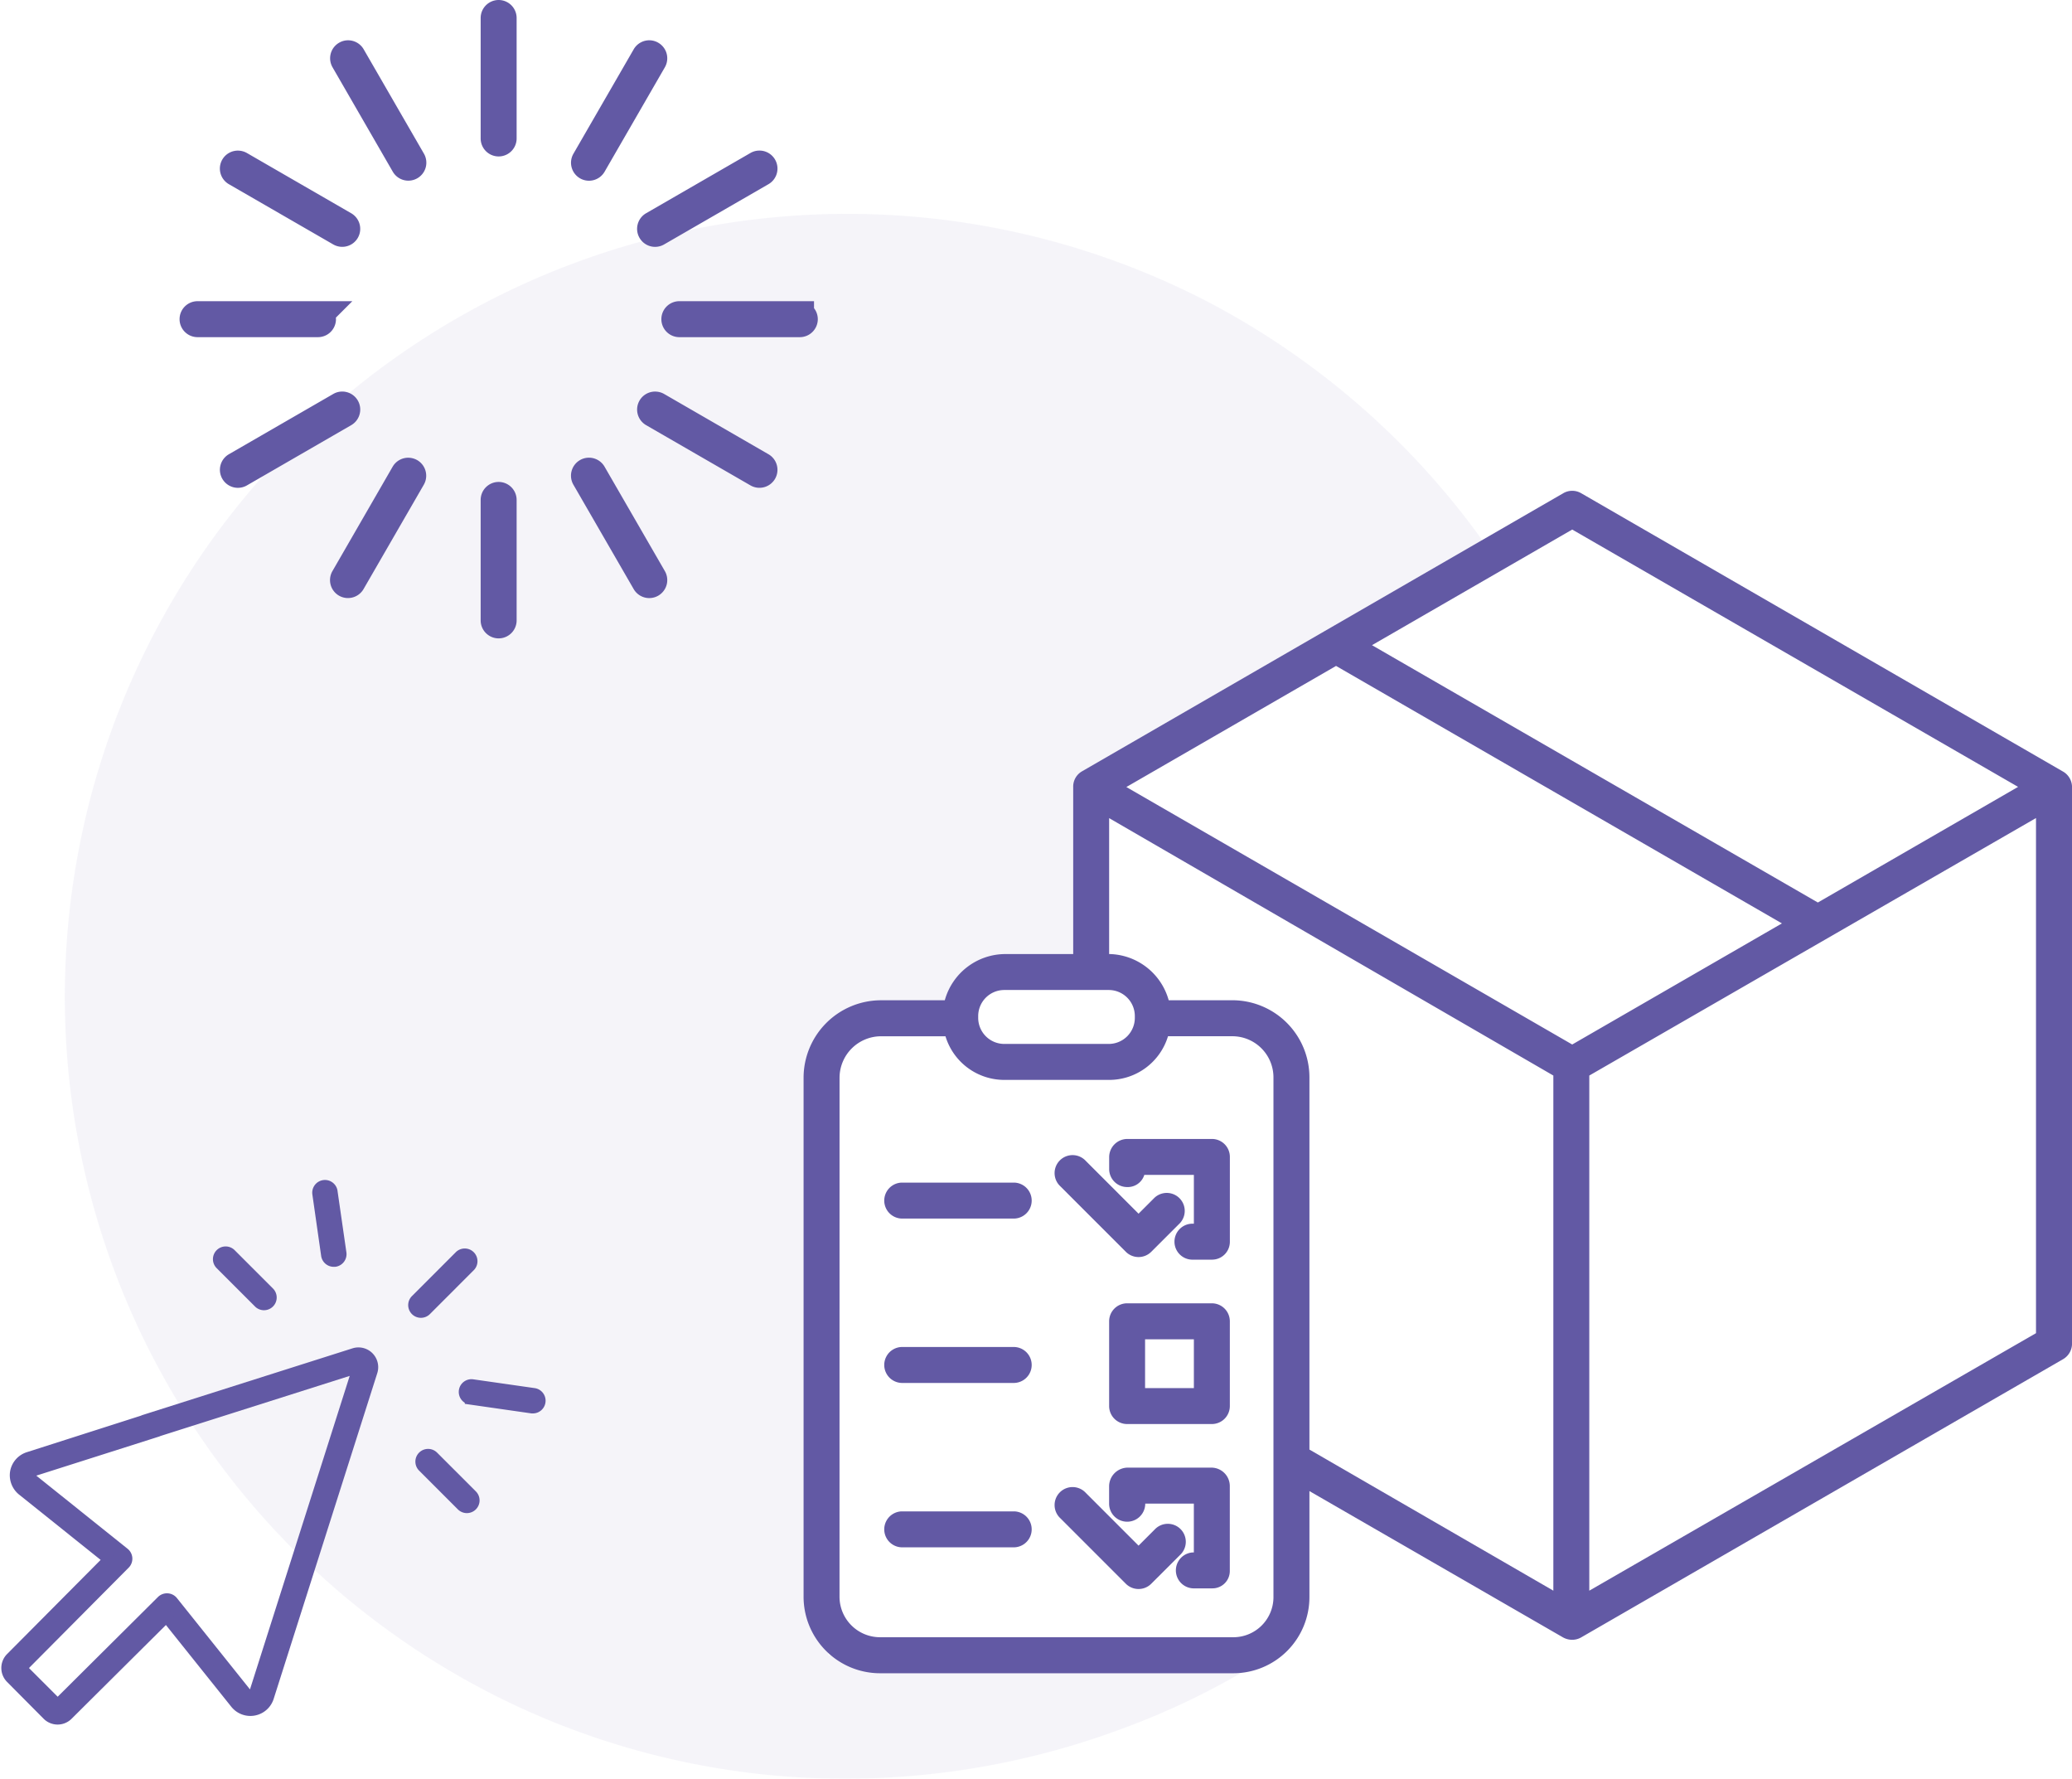 <svg xmlns="http://www.w3.org/2000/svg" width="72.821" height="62.5" viewBox="0 0 72.821 62.5"><defs><style>.a{opacity:0.449;}.b{fill:#8981bd;opacity:0.182;}.c,.d,.e{fill:#6259a4;}.c,.d{stroke:#6259a4;}.d{stroke-width:0.4px;}</style></defs><g transform="translate(0.242 0.5)"><g class="a" transform="translate(2 7)"><path class="b" d="M22.526,0a27.824,27.824,0,0,0-9.7,1.759A26.353,26.353,0,0,0,7.633,4.337H23.16c0,.041.189,5.111,0,8.616-.13,2.427-.018,5.213.072,7.452a20.414,20.414,0,0,1-.072,4.985c-.576,1.367-1.958,1.479-3.176,1.577a3.729,3.729,0,0,0-1.53.311,15.523,15.523,0,0,1-3.2,1.184h-.005a11.854,11.854,0,0,0-2.057-.468c-.1,0-.162.018-.172.055-.02.071.135.21.461.415.631.395.932.661.895.792-.02.07-.138.085-.234.085a1.29,1.29,0,0,1-.181-.014,2.345,2.345,0,0,0-.392,1.651,1.028,1.028,0,0,0,.661.643.358.358,0,0,1,.222.185c.062.149-.023.342-.122.565a1.031,1.031,0,0,0-.1.947.843.843,0,0,1,.168.694c-.078.2-.32.271-.534.335s-.405.121-.383.289c.117.889-2.524,2.326-2.551,2.34a42.048,42.048,0,0,0-4.854,2.25c-.039,1.052-.658,1.231-1.893,1.588a19.309,19.309,0,0,0-1.877.623c-.065,0-.129,0-.19,0a1.514,1.514,0,0,0-1.144.335.533.533,0,0,0-.134.422l-.093.136,0,0A4.635,4.635,0,0,1,0,43.277,27.73,27.73,0,0,0,9.635,51.8a27.505,27.505,0,1,0,23.6-49.636A27.327,27.327,0,0,0,22.526,0Z" transform="translate(50.026 55) rotate(180)"/></g><g transform="translate(6.568 0)"><path class="c" d="M12.7,1.984a.133.133,0,0,1,.131.133V6.349a.132.132,0,1,1-.264,0h0V2.117a.133.133,0,0,1,.132-.133Z" transform="translate(-1.984 -1.984)"/><path class="c" d="M12.7,18.918a.133.133,0,0,1,.131.133v4.232a.132.132,0,1,1-.264,0h0V19.051a.132.132,0,0,1,.132-.133Z" transform="translate(-1.984 -1.984)"/><path class="c" d="M23.283,12.568a.133.133,0,0,1,.133.132h0a.133.133,0,0,1-.133.131H19.051a.132.132,0,1,1,0-.264h4.233Z" transform="translate(-18.918 -1.984)"/><path class="c" d="M6.349,12.568a.133.133,0,0,1,.133.132h0a.133.133,0,0,1-.133.131H2.116a.132.132,0,1,1,0-.264H6.349Z" transform="translate(14.95 -1.984)"/><path class="c" d="M15.866,3.4a.133.133,0,0,1,.123.067l2.117,3.666a.132.132,0,0,1-.048.181h0a.132.132,0,0,1-.181-.048h0L15.761,3.6a.131.131,0,0,1,.046-.181h0A.123.123,0,0,1,15.866,3.4Z" transform="translate(-10.45 -1.984)"/><path class="c" d="M7.4,18.066a.133.133,0,0,1,.123.067L9.641,21.8a.132.132,0,0,1-.048.181h0a.132.132,0,0,1-.181-.048h0L7.293,18.265a.133.133,0,0,1,.048-.181h0A.123.123,0,0,1,7.4,18.066Z" transform="translate(6.482 -1.984)"/><path class="c" d="M21.857,15.742a.133.133,0,0,1,.075.248h0l-3.666,2.117a.132.132,0,0,1-.181-.048h0a.132.132,0,0,1,.047-.181h0L21.8,15.76A.123.123,0,0,1,21.857,15.742Z" transform="translate(-16.648 -1.984)"/><path class="c" d="M7.193,7.275a.133.133,0,0,1,.075.248h0L3.6,9.64a.132.132,0,0,1-.181-.048h0a.133.133,0,0,1,.048-.182h0L7.134,7.293A.123.123,0,0,1,7.193,7.275Z" transform="translate(12.68 -1.984)"/><path class="c" d="M18.212,7.277a.136.136,0,0,1,.053.016L21.931,9.41a.133.133,0,0,1,.05.181h0a.133.133,0,0,1-.181.049h0L18.132,7.523a.133.133,0,0,1-.049-.181h0A.132.132,0,0,1,18.212,7.277Z" transform="translate(-16.648 -1.984)"/><path class="c" d="M3.55,15.744a.127.127,0,0,1,.051.016l3.666,2.117a.132.132,0,0,1,.05.18h0a.133.133,0,0,1-.181.05h0L3.468,15.99a.133.133,0,0,1-.049-.181h0A.131.131,0,0,1,3.55,15.744Z" transform="translate(12.68 -1.984)"/><path class="c" d="M18,18.068a.137.137,0,0,1,.052.016.133.133,0,0,1,.05.181h0l-2.117,3.666a.133.133,0,0,1-.181.05h0a.132.132,0,0,1-.047-.181h0l2.115-3.666A.132.132,0,0,1,18,18.068Z" transform="translate(-10.45 -1.984)"/><path class="c" d="M9.538,3.4a.124.124,0,0,1,.053.018.132.132,0,0,1,.05.18h0L7.523,7.267a.133.133,0,0,1-.181.05h0a.133.133,0,0,1-.049-.181h0L9.41,3.469A.132.132,0,0,1,9.538,3.4Z" transform="translate(6.483 -1.984)"/></g><g transform="translate(18.736 59.894) rotate(180)"><path class="d" d="M.247,0A.246.246,0,0,1,.421.072L1.776,1.427a.247.247,0,0,1-.349.349L.072.421A.247.247,0,0,1,.247,0Z" transform="translate(9.453 14.556)"/><path class="d" d="M.212,0,.247,0A.247.247,0,0,1,.491.212L.8,2.372a.247.247,0,0,1-.488.076V2.442L0,.282A.247.247,0,0,1,.212,0Z" transform="translate(7.002 16.081)"/><path class="d" d="M1.776,1.776a.247.247,0,0,1-.349,0L.072.421A.247.247,0,1,1,.421.072L1.776,1.427a.247.247,0,0,1,0,.349Z" transform="translate(2.331 7.435)"/><path class="d" d="M2.652.592A.247.247,0,0,1,2.373.8h0L.212.491A.247.247,0,0,1,.247,0L.282,0l2.161.31a.247.247,0,0,1,.209.279Z" transform="translate(0 10.93)"/><path class="d" d="M1.611.072A.247.247,0,1,1,1.96.421h0L.419,1.963A.247.247,0,0,1,.07,1.614Z" transform="translate(2.392 14.297)"/><path class="d" d="M9.256,5.6l3.033,2.428a.674.674,0,0,1,.255.6.656.656,0,0,1-.452.548L7.71,10.578a.247.247,0,0,1-.15-.47l4.381-1.394a.165.165,0,0,0,.052-.285L8.733,5.818a.247.247,0,0,1-.039-.347l.018-.02,3.644-3.668L11.065.493,7.4,4.137a.247.247,0,0,1-.174.072H7.209a.247.247,0,0,1-.179-.092L4.421.856a.165.165,0,0,0-.285.053L.494,12.356l7.379-2.343a.247.247,0,0,1,.15.47L.644,12.826a.494.494,0,0,1-.621-.62L3.665.759A.658.658,0,0,1,4.806.547L7.244,3.594,10.717.143a.494.494,0,0,1,.7,0L12.7,1.435a.494.494,0,0,1,0,.7Z" transform="translate(5.886)"/></g><g transform="translate(28 16.746)"><path class="e" d="M11.715,43.535h2.248a2.214,2.214,0,0,1,2.113-1.624h2.4V36.043a.619.619,0,0,1,.3-.547L35.7,25.718a.625.625,0,0,1,.628,0L53.266,35.5a.63.63,0,0,1,.314.547V55.6a.632.632,0,0,1-.316.547L36.33,65.921a.632.632,0,0,1-.316.085.664.664,0,0,1-.325-.085l-8.911-5.14V64.5a2.675,2.675,0,0,1-2.668,2.682H11.715A2.69,2.69,0,0,1,9,64.514c0-.006,0-.011,0-.017V46.259A2.725,2.725,0,0,1,11.715,43.535Zm4.339-.361a.917.917,0,0,0-.917.917h0v.061a.917.917,0,0,0,.917.917h3.671a.917.917,0,0,0,.917-.917h0v-.061a.917.917,0,0,0-.917-.917H16.053Zm19.96-16.179-7.037,4.063L44.647,40.1l7.037-4.063Zm.6,37.285,15.7-9.048v-18.1l-15.7,9.048Zm-.6-19.191,7.37-4.255-15.67-9.047-7.37,4.255Zm-9.236,1.17V59.322l8.573,4.958v-18.1L19.739,37.135v4.775h-.02a2.214,2.214,0,0,1,2.113,1.624H24.08A2.711,2.711,0,0,1,26.778,46.259ZM10.263,64.5A1.425,1.425,0,0,0,11.7,65.916H24.08a1.41,1.41,0,0,0,1.434-1.386c0-.011,0-.021,0-.032V46.259a1.446,1.446,0,0,0-1.431-1.46H21.808a2.161,2.161,0,0,1-2.089,1.534H16.076A2.161,2.161,0,0,1,13.987,44.8H11.715a1.461,1.461,0,0,0-1.451,1.46Z" transform="translate(-9 -25.634)"/><path class="e" d="M340.614,282.241h-.661a.632.632,0,1,1,0-1.263h.025v-1.715h-1.742a.608.608,0,0,1-.6.427.633.633,0,0,1-.635-.63v-.425a.64.64,0,0,1,.639-.635h2.976a.63.63,0,0,1,.627.634h0v2.976a.627.627,0,0,1-.623.631Z" transform="translate(-326.261 -255.226)"/><path class="e" d="M340.61,346.241h-2.978a.632.632,0,0,1-.632-.632v-2.978a.632.632,0,0,1,.632-.632h2.978a.632.632,0,0,1,.632.632v2.978A.632.632,0,0,1,340.61,346.241Zm-.632-2.978h-1.715v1.715h1.715Z" transform="translate(-326.261 -313.45)"/><path class="e" d="M339.952,408.978h.025v-1.715h-1.708a.635.635,0,0,1-1.27,0v-.609a.659.659,0,0,1,.639-.656h2.976a.649.649,0,0,1,.627.656v2.976a.609.609,0,0,1-.609.61h-.68a.632.632,0,0,1,0-1.263Z" transform="translate(-326.261 -371.675)"/><path class="e" d="M355.433,284.724l1.85,1.85.563-.563a.632.632,0,0,1,.893.893l-1.01,1.009a.632.632,0,0,1-.893,0h0l-2.3-2.3a.632.632,0,1,1,.893-.893Z" transform="translate(-345.51 -261.174)"/><path class="e" d="M355.433,413.973l1.85,1.85.563-.563a.632.632,0,1,1,.893.893l-1.01,1.009a.632.632,0,0,1-.893,0h0l-2.3-2.3a.632.632,0,1,1,.893-.893Z" transform="translate(-345.51 -378.759)"/><path class="e" d="M414.523,295h3.968a.632.632,0,0,1,0,1.263h-3.968a.632.632,0,0,1,0-1.263Z" transform="translate(-411.081 -270.692)"/><path class="e" d="M414.523,359h3.968a.632.632,0,0,1,0,1.263h-3.968a.632.632,0,0,1,0-1.263Z" transform="translate(-411.081 -328.916)"/><path class="e" d="M414.523,423h3.968a.632.632,0,0,1,0,1.263h-3.968a.632.632,0,0,1,0-1.263Z" transform="translate(-411.081 -387.14)"/></g></g></svg>